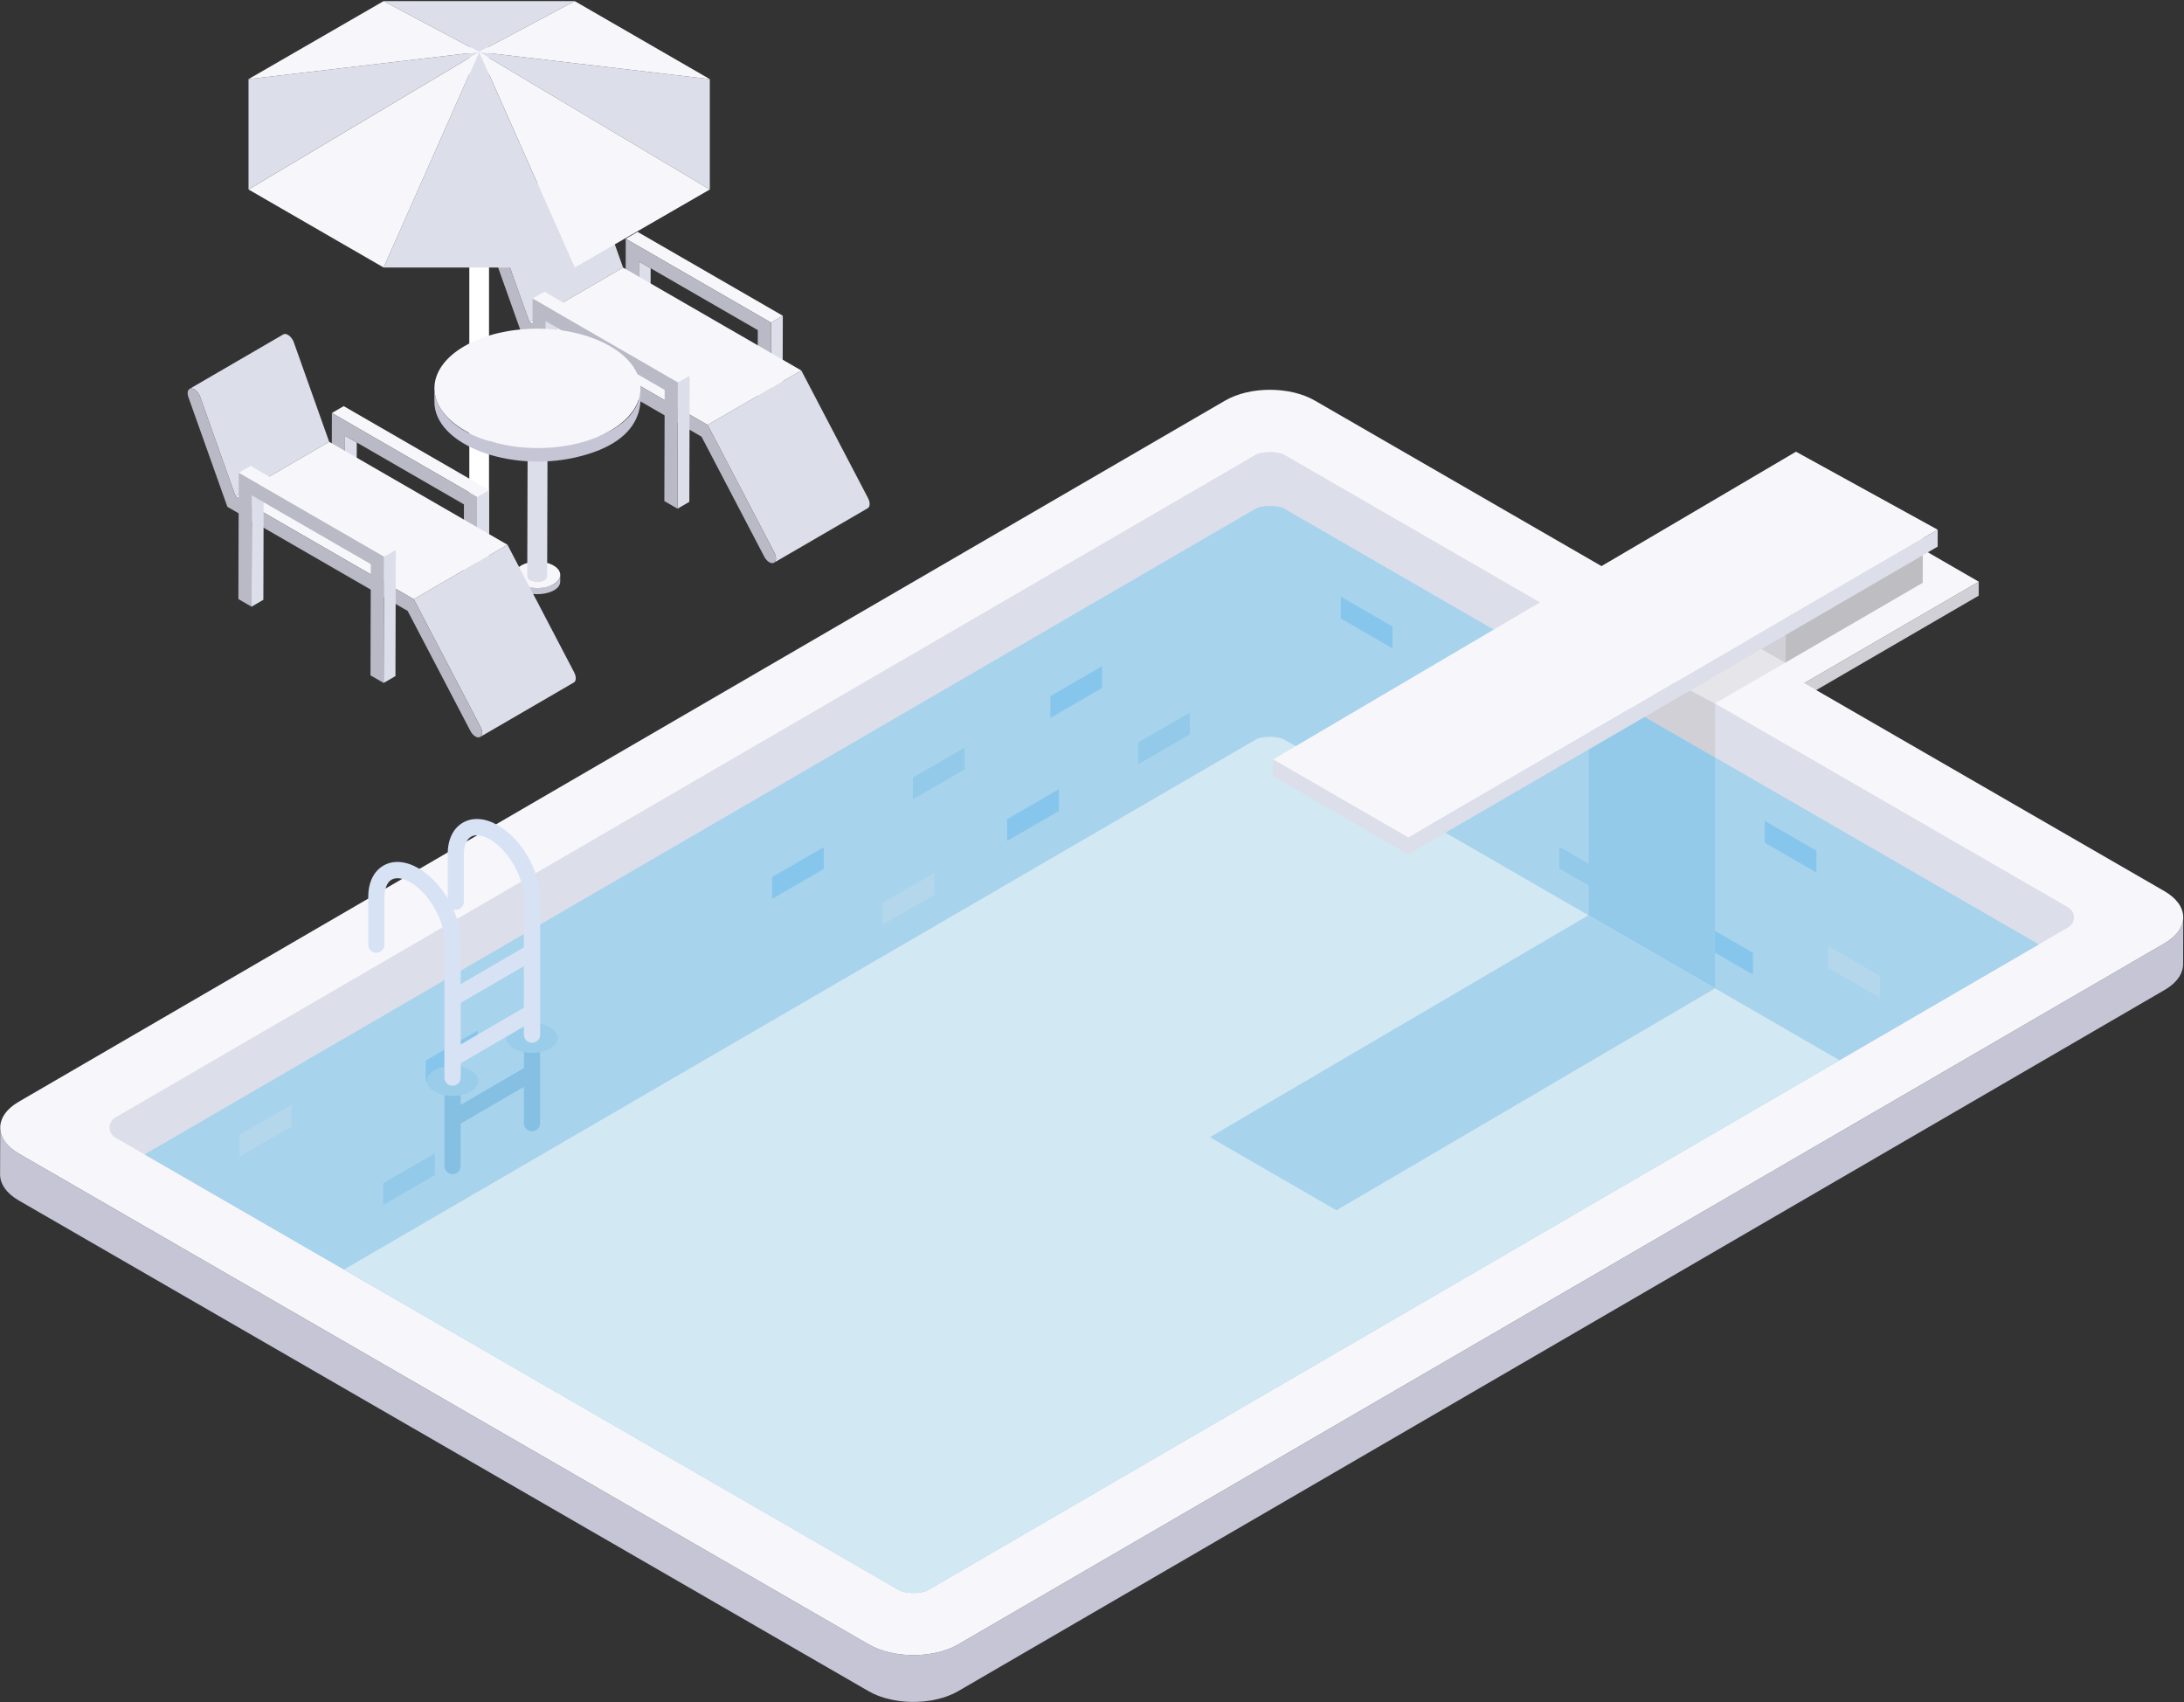 <?xml version="1.0" encoding="UTF-8"?>
<svg width="1808px" height="1409px" viewBox="0 0 1808 1409" version="1.1" xmlns="http://www.w3.org/2000/svg" xmlns:xlink="http://www.w3.org/1999/xlink">
    <rect x="0" y="0" width="1808" height="1409" fill="#333333" stroke="none"/>
    <title>pool</title>
    <g id="Page-1" stroke="none" stroke-width="1" fill="none" fill-rule="evenodd">
        <g id="pool" transform="translate(0.074, 0.919)" fill-rule="nonzero">
            <g id="Group" transform="translate(398.531, 131.294)">
                <g transform="translate(119.121, 59.708)" id="Path">
                    <polygon fill="#DCDEEA" points="20.903 30.124 20.672 110.84 10.895 116.519 11.154 24.501"></polygon>
                    <polygon fill="#DCDEEA" points="130.319 69.432 130.023 173.974 120.247 179.653 120.543 75.111"></polygon>
                    <polygon fill="#F7F7FB" points="130.319 69.432 120.543 75.111 0.296 5.688 10.072 -5.68434189e-14"></polygon>
                    <polygon fill="#BABAC6" points="120.543 75.111 120.247 179.653 109.361 173.373 109.62 81.345 20.903 30.124 11.154 24.501 10.895 116.519 0 110.23 0.296 5.688"></polygon>
                </g>
                <g id="Path">
                    <path d="M87.925,6.971 C87.916,6.945 87.907,6.92 87.898,6.894 C87.864,6.802 87.83,6.71 87.794,6.619 C87.759,6.53 87.724,6.441 87.687,6.353 C87.65,6.265 87.613,6.177 87.574,6.09 C87.558,6.054 87.542,6.019 87.526,5.983 C87.52,5.971 87.515,5.96 87.51,5.949 C87.491,5.908 87.473,5.866 87.454,5.826 C87.409,5.73 87.364,5.636 87.317,5.542 C87.263,5.434 87.208,5.327 87.151,5.221 C87.123,5.167 87.092,5.115 87.062,5.062 C87.041,5.024 87.02,4.986 86.999,4.948 C86.962,4.884 86.928,4.818 86.89,4.755 C86.784,4.572 86.669,4.397 86.555,4.221 C86.524,4.175 86.497,4.126 86.466,4.08 C86.459,4.07 86.454,4.06 86.447,4.05 C86.339,3.89 86.229,3.734 86.116,3.581 C86.041,3.48 85.965,3.381 85.888,3.283 C85.884,3.278 85.88,3.273 85.876,3.268 C85.873,3.264 85.869,3.26 85.866,3.256 C85.803,3.177 85.74,3.098 85.676,3.021 C85.606,2.937 85.536,2.855 85.465,2.774 C85.394,2.693 85.322,2.613 85.249,2.535 C85.24,2.526 85.231,2.517 85.222,2.507 C85.216,2.5 85.209,2.493 85.203,2.486 C85.143,2.423 85.084,2.361 85.024,2.299 C84.946,2.22 84.868,2.142 84.788,2.066 C84.708,1.989 84.626,1.913 84.544,1.839 C84.538,1.834 84.532,1.829 84.526,1.824 C84.521,1.819 84.515,1.814 84.509,1.809 C84.439,1.746 84.368,1.683 84.297,1.623 C84.215,1.554 84.133,1.487 84.05,1.422 C83.97,1.359 83.889,1.297 83.808,1.237 C83.805,1.235 83.803,1.234 83.8,1.232 C83.798,1.231 83.797,1.23 83.795,1.228 C83.721,1.174 83.646,1.12 83.57,1.069 C83.493,1.016 83.416,0.964 83.338,0.915 C83.263,0.867 83.187,0.821 83.112,0.777 C83.094,0.766 83.077,0.756 83.06,0.746 C83.002,0.713 82.945,0.681 82.888,0.65 C82.815,0.611 82.742,0.573 82.668,0.536 C82.595,0.5 82.523,0.466 82.45,0.433 C82.443,0.43 82.435,0.427 82.428,0.424 C82.422,0.422 82.416,0.419 82.41,0.416 C82.351,0.39 82.291,0.365 82.232,0.341 C82.159,0.312 82.086,0.284 82.013,0.259 C81.94,0.233 81.866,0.209 81.793,0.187 L81.787,0.185 C81.784,0.184 81.782,0.184 81.779,0.183 C81.709,0.162 81.639,0.142 81.569,0.125 C81.492,0.106 81.416,0.088 81.34,0.074 C81.285,0.063 81.23,0.055 81.175,0.046 C81.164,0.045 81.154,0.043 81.143,0.041 C81.13,0.039 81.116,0.036 81.103,0.034 C81.02,0.023 80.937,0.015 80.855,0.009 C80.767,0.003 80.679,0 80.592,0 C80.575,0 80.558,0 80.541,0 C80.459,0.002 80.378,0.007 80.299,0.014 C80.19,0.024 80.084,0.039 79.981,0.06 C79.938,0.069 79.898,0.084 79.856,0.094 C79.82,0.103 79.785,0.113 79.75,0.124 C79.7,0.138 79.647,0.148 79.598,0.166 C79.445,0.22 79.3,0.288 79.163,0.367 L79.163,0.367 L1.601,45.441 C1.782,45.336 1.981,45.258 2.189,45.197 C2.224,45.187 2.259,45.177 2.295,45.168 C2.51,45.114 2.737,45.079 2.979,45.074 C3.177,45.071 3.379,45.085 3.582,45.115 C3.593,45.116 3.603,45.118 3.614,45.12 C3.814,45.151 4.016,45.196 4.219,45.257 C4.221,45.257 4.223,45.258 4.223,45.258 C4.432,45.32 4.64,45.398 4.849,45.49 C4.855,45.493 4.861,45.495 4.867,45.498 C5.078,45.591 5.288,45.698 5.498,45.82 C5.745,45.962 5.991,46.123 6.233,46.301 C6.235,46.303 6.237,46.304 6.239,46.306 C6.479,46.482 6.716,46.675 6.948,46.882 C6.954,46.887 6.96,46.892 6.965,46.897 C7.196,47.104 7.421,47.325 7.641,47.56 C7.648,47.567 7.655,47.574 7.661,47.581 C7.882,47.818 8.097,48.067 8.305,48.329 C8.308,48.334 8.311,48.338 8.315,48.342 C8.52,48.601 8.717,48.873 8.905,49.154 C8.935,49.199 8.963,49.247 8.992,49.293 C9.147,49.53 9.297,49.772 9.438,50.022 C9.459,50.06 9.48,50.097 9.501,50.135 C9.66,50.424 9.811,50.719 9.949,51.022 C9.954,51.034 9.959,51.045 9.965,51.056 C10.111,51.379 10.245,51.709 10.364,52.044 L39.613,134.314 L117.174,89.241 L87.925,6.971 Z" fill="#DCDEEA"></path>
                    <path d="M321.307,284.719 C321.307,284.691 321.305,284.662 321.304,284.634 C321.303,284.615 321.302,284.596 321.301,284.577 C321.299,284.536 321.298,284.496 321.295,284.455 C321.289,284.367 321.283,284.279 321.274,284.19 C321.269,284.138 321.263,284.087 321.257,284.035 C321.255,284.018 321.253,284 321.251,283.983 C321.248,283.962 321.247,283.941 321.244,283.92 C321.232,283.829 321.219,283.737 321.205,283.644 C321.192,283.561 321.177,283.477 321.161,283.393 C321.16,283.387 321.159,283.381 321.158,283.375 C321.158,283.372 321.157,283.368 321.156,283.365 C321.139,283.27 321.119,283.175 321.098,283.079 C321.077,282.983 321.055,282.887 321.031,282.79 C321.028,282.778 321.025,282.766 321.022,282.753 C321.018,282.74 321.014,282.726 321.011,282.712 C320.992,282.641 320.974,282.57 320.955,282.499 C320.928,282.403 320.9,282.307 320.87,282.21 C320.86,282.177 320.849,282.145 320.839,282.112 C320.833,282.092 320.826,282.072 320.82,282.052 C320.806,282.01 320.793,281.968 320.779,281.926 C320.748,281.833 320.716,281.741 320.682,281.648 C320.657,281.578 320.63,281.508 320.603,281.437 C320.6,281.427 320.596,281.417 320.592,281.407 C320.588,281.397 320.585,281.388 320.581,281.378 C320.547,281.29 320.511,281.201 320.474,281.112 C320.438,281.025 320.4,280.937 320.362,280.85 C320.35,280.824 320.338,280.797 320.326,280.771 C320.318,280.753 320.309,280.735 320.301,280.717 C320.281,280.672 320.261,280.627 320.24,280.583 C320.194,280.485 320.147,280.388 320.098,280.29 C320.062,280.217 320.025,280.144 319.987,280.072 L274.974,306.23 L319.987,280.068 L264.761,174.444 L187.199,219.524 L242.425,325.148 L242.427,325.147 C242.539,325.362 242.643,325.577 242.741,325.791 C242.748,325.809 242.757,325.826 242.764,325.844 C242.86,326.057 242.949,326.269 243.031,326.48 C243.035,326.491 243.038,326.501 243.042,326.511 C243.121,326.717 243.193,326.922 243.258,327.125 C243.265,327.145 243.272,327.166 243.278,327.186 C243.342,327.387 243.399,327.587 243.449,327.785 C243.453,327.799 243.457,327.813 243.461,327.827 C243.513,328.037 243.559,328.244 243.597,328.449 C243.598,328.455 243.599,328.46 243.6,328.466 C243.637,328.666 243.667,328.862 243.69,329.056 C243.692,329.074 243.694,329.091 243.696,329.109 C243.716,329.292 243.731,329.473 243.74,329.651 C243.741,329.67 243.742,329.689 243.742,329.708 C243.75,329.886 243.751,330.062 243.745,330.233 C243.745,330.247 243.745,330.261 243.744,330.275 C243.738,330.452 243.725,330.624 243.705,330.792 C243.704,330.801 243.703,330.809 243.702,330.818 C243.682,330.983 243.654,331.144 243.621,331.3 C243.618,331.313 243.616,331.327 243.613,331.34 C243.581,331.485 243.541,331.624 243.498,331.759 C243.488,331.79 243.477,331.822 243.467,331.852 C243.422,331.982 243.372,332.107 243.317,332.226 C243.312,332.236 243.309,332.247 243.304,332.257 C243.24,332.392 243.168,332.52 243.09,332.642 C242.981,332.81 242.855,332.96 242.72,333.099 C242.687,333.133 242.653,333.165 242.619,333.197 C242.476,333.33 242.325,333.452 242.156,333.55 L319.717,288.477 C319.886,288.378 320.037,288.256 320.18,288.124 C320.214,288.092 320.248,288.059 320.281,288.025 C320.416,287.886 320.543,287.737 320.651,287.568 C320.652,287.566 320.654,287.565 320.655,287.563 C320.731,287.446 320.8,287.321 320.862,287.19 C320.863,287.188 320.864,287.185 320.865,287.183 C320.87,287.173 320.873,287.163 320.878,287.153 C320.92,287.062 320.961,286.969 320.997,286.872 C321.008,286.842 321.017,286.81 321.028,286.779 C321.038,286.748 321.049,286.717 321.059,286.685 C321.07,286.649 321.084,286.614 321.095,286.577 C321.122,286.484 321.146,286.39 321.168,286.293 C321.17,286.284 321.172,286.275 321.174,286.267 C321.177,286.253 321.179,286.239 321.182,286.226 C321.196,286.16 321.21,286.095 321.222,286.027 C321.237,285.94 321.25,285.851 321.262,285.761 C321.262,285.755 321.263,285.749 321.263,285.744 C321.264,285.736 321.265,285.727 321.266,285.719 C321.274,285.646 321.283,285.573 321.289,285.499 C321.296,285.414 321.301,285.327 321.305,285.24 C321.305,285.227 321.305,285.214 321.305,285.202 C321.306,285.188 321.306,285.173 321.306,285.159 C321.308,285.099 321.311,285.04 321.311,284.979 C321.311,284.893 321.311,284.806 321.307,284.719 Z" fill="#DCDEEA"></path>
                    <polygon fill="#F7F7FB" points="117.175 89.242 39.612 134.313 187.199 219.524 264.761 174.444"></polygon>
                    <path d="M242.425,325.148 L187.199,219.524 L39.612,134.313 L10.367,52.043 C9.396,49.314 7.481,46.965 5.502,45.818 C4.651,45.328 3.791,45.06 2.977,45.077 C0.285,45.124 -0.778,48.315 0.609,52.218 L32.907,143.062 L182.149,229.226 L234.101,328.598 C235.183,330.67 236.709,332.288 238.254,333.176 C239.521,333.907 240.797,334.147 241.833,333.703 C244.136,332.76 244.395,328.922 242.425,325.148 Z" fill="#BABAC6"></path>
                </g>
                <g transform="translate(42.013, 109.19)" id="Path">
                    <polygon fill="#DCDEEA" points="20.903 30.124 20.672 110.84 10.895 116.519 11.154 24.501"></polygon>
                    <polygon fill="#DCDEEA" points="130.319 69.432 130.023 173.974 120.247 179.653 120.543 75.111"></polygon>
                    <polygon fill="#F7F7FB" points="130.319 69.432 120.543 75.111 0.296 5.688 10.072 -1.13686838e-13"></polygon>
                    <polygon fill="#BABAC6" points="120.543 75.111 120.247 179.653 109.361 173.373 109.62 81.345 20.903 30.124 11.154 24.501 10.895 116.519 0 110.23 0.296 5.688"></polygon>
                </g>
            </g>
            <g id="Group" transform="translate(205.65, 0)">
                <path d="M190.946,453.011 C186.437,453.011 182.782,449.356 182.782,444.847 L182.782,42.104 C182.782,37.595 186.437,33.94 190.946,33.94 C195.455,33.94 199.11,37.595 199.11,42.104 L199.11,444.847 C199.11,449.356 195.455,453.011 190.946,453.011 Z" id="Path" fill="#FFFFFF"></path>
                <g transform="translate(0, 0)" id="Path">
                    <polygon fill="#DCDEEA" points="270.037 5.68434189e-14 190.946 42.104 111.854 5.68434189e-14"></polygon>
                    <polygon fill="#DCDEEA" points="381.892 64.585 381.892 155.919 190.946 42.104"></polygon>
                    <polygon fill="#F7F7FB" points="381.892 155.919 270.037 220.504 190.946 42.104"></polygon>
                    <polygon fill="#DCDEEA" points="190.946 42.104 270.037 220.504 111.854 220.504"></polygon>
                    <polygon fill="#F7F7FB" points="190.946 42.104 111.854 220.504 0 155.919"></polygon>
                    <polygon fill="#DCDEEA" points="190.946 42.104 0 155.919 0 64.585"></polygon>
                    <polygon fill="#F7F7FB" points="111.854 5.68434189e-14 190.946 42.104 0 64.585"></polygon>
                    <polygon fill="#F7F7FB" points="270.037 5.68434189e-14 381.892 64.585 190.946 42.104"></polygon>
                </g>
            </g>
            <g id="Group" transform="translate(1303.799, 383.778)">
                <polygon id="Path" fill="#D0D0D6" points="167.673 193.576 167.64 205.127 334.19 108.338 334.223 96.787"></polygon>
                <polygon id="Path" fill="#96989D" points="0.033 96.789 0 108.34 167.64 205.127 167.673 193.576"></polygon>
                <polygon id="Path" fill="#F7F7FB" points="166.583 0 0.033 96.789 167.673 193.576 334.223 96.787"></polygon>
            </g>
            <g id="Group" transform="translate(-0, 321.723)">
                <path d="M1807.251,437.602 C1807.236,437.866 1807.221,438.13 1807.194,438.393 C1807.172,438.622 1807.14,438.851 1807.108,439.08 C1807.071,439.343 1807.032,439.606 1806.984,439.869 C1806.942,440.099 1806.891,440.329 1806.84,440.559 C1806.783,440.815 1806.722,441.071 1806.653,441.326 C1806.591,441.557 1806.522,441.788 1806.451,442.019 C1806.372,442.272 1806.289,442.525 1806.199,442.778 C1806.119,443.004 1806.033,443.23 1805.943,443.455 C1805.838,443.72 1805.726,443.985 1805.608,444.249 C1805.509,444.471 1805.407,444.692 1805.299,444.912 C1805.171,445.176 1805.034,445.438 1804.893,445.699 C1804.778,445.912 1804.662,446.123 1804.539,446.334 C1804.358,446.646 1804.164,446.956 1803.964,447.264 C1803.843,447.452 1803.726,447.64 1803.599,447.826 C1803.365,448.166 1803.114,448.504 1802.859,448.84 C1802.747,448.987 1802.643,449.136 1802.527,449.282 C1802.103,449.818 1801.647,450.347 1801.166,450.87 C1801.043,451.003 1800.911,451.134 1800.785,451.266 C1800.405,451.665 1800.008,452.06 1799.595,452.451 C1799.406,452.629 1799.218,452.807 1799.022,452.983 C1798.776,453.205 1798.522,453.425 1798.265,453.644 C1798.028,453.845 1797.789,454.046 1797.543,454.245 C1797.275,454.461 1796.999,454.675 1796.721,454.888 C1796.465,455.084 1796.207,455.279 1795.942,455.472 C1795.653,455.682 1795.356,455.889 1795.056,456.095 C1794.78,456.285 1794.502,456.476 1794.217,456.663 C1793.907,456.866 1793.588,457.065 1793.268,457.264 C1792.867,457.513 1792.47,457.764 1792.051,458.008 L793.227,1038.461 C792.091,1039.121 790.901,1039.732 789.689,1040.319 C789.371,1040.473 789.049,1040.623 788.726,1040.773 C787.632,1041.278 786.515,1041.758 785.37,1042.205 C785.218,1042.264 785.073,1042.33 784.92,1042.388 C783.694,1042.856 782.431,1043.278 781.154,1043.68 C780.269,1043.958 779.362,1044.203 778.456,1044.45 C777.77,1044.637 777.091,1044.837 776.394,1045.005 C775.44,1045.236 774.465,1045.428 773.494,1045.625 C772.789,1045.768 772.092,1045.93 771.379,1046.054 C771.085,1046.105 770.788,1046.147 770.493,1046.196 C769.291,1046.393 768.079,1046.564 766.86,1046.71 C766.506,1046.752 766.154,1046.798 765.798,1046.836 C765.098,1046.911 764.392,1046.954 763.688,1047.013 C762.51,1047.111 761.33,1047.198 760.146,1047.249 C759.389,1047.282 758.631,1047.298 757.872,1047.312 C756.914,1047.329 755.956,1047.338 754.997,1047.325 C754.197,1047.315 753.397,1047.29 752.598,1047.259 C751.71,1047.224 750.822,1047.178 749.937,1047.116 C749.127,1047.06 748.32,1046.992 747.514,1046.914 C746.638,1046.829 745.766,1046.732 744.897,1046.622 C744.112,1046.522 743.33,1046.411 742.552,1046.29 C741.619,1046.145 740.693,1045.982 739.772,1045.807 C739.043,1045.668 738.317,1045.524 737.597,1045.367 C736.499,1045.126 735.418,1044.854 734.344,1044.569 C733.646,1044.384 732.94,1044.212 732.253,1044.008 C731.883,1043.898 731.517,1043.781 731.151,1043.665 C730.07,1043.326 729.007,1042.962 727.96,1042.576 C727.658,1042.463 727.349,1042.359 727.05,1042.243 C726.1,1041.875 725.184,1041.468 724.268,1041.061 C723.817,1040.861 723.35,1040.679 722.908,1040.469 C721.586,1039.841 720.298,1039.175 719.062,1038.461 L15.592,632.312 C5.252,626.343 0.088,618.507 0.11,610.683 L-5.68434189e-14,649.406 C-0.022,657.229 5.142,665.065 15.482,671.035 L718.952,1077.184 C720.189,1077.898 721.476,1078.564 722.799,1079.192 C723.241,1079.402 723.707,1079.583 724.158,1079.783 C724.94,1080.131 725.711,1080.492 726.518,1080.811 C726.656,1080.866 726.801,1080.911 726.94,1080.965 C727.24,1081.081 727.549,1081.187 727.853,1081.299 C728.898,1081.685 729.958,1082.048 731.037,1082.387 C731.406,1082.503 731.773,1082.62 732.145,1082.731 C732.394,1082.805 732.636,1082.89 732.887,1082.962 C733.326,1083.087 733.787,1083.173 734.231,1083.291 C735.307,1083.576 736.387,1083.848 737.488,1084.089 C737.781,1084.154 738.062,1084.241 738.357,1084.303 C738.786,1084.391 739.23,1084.447 739.663,1084.529 C740.584,1084.705 741.509,1084.868 742.442,1085.013 C742.816,1085.071 743.181,1085.154 743.556,1085.207 C743.963,1085.264 744.378,1085.292 744.787,1085.344 C745.657,1085.455 746.528,1085.552 747.404,1085.637 C747.823,1085.677 748.235,1085.742 748.655,1085.776 C749.044,1085.809 749.437,1085.812 749.827,1085.839 C750.713,1085.901 751.599,1085.946 752.488,1085.982 C752.933,1085.999 753.375,1086.042 753.82,1086.055 C754.176,1086.055 754.531,1086.043 754.887,1086.048 C755.847,1086.055 756.803,1086.055 757.763,1086.034 C758.239,1086.026 758.716,1086.044 759.191,1086.028 C759.474,1086.018 759.753,1085.984 760.035,1085.972 C761.222,1085.92 762.4,1085.834 763.578,1085.736 C764.053,1085.696 764.534,1085.688 765.007,1085.64 C765.235,1085.618 765.46,1085.584 765.688,1085.559 C766.045,1085.521 766.398,1085.475 766.754,1085.432 C767.971,1085.286 769.18,1085.115 770.381,1084.919 C770.677,1084.87 770.975,1084.828 771.269,1084.777 C771.411,1084.752 771.555,1084.734 771.696,1084.709 C772.267,1084.606 772.819,1084.462 773.385,1084.348 C774.357,1084.151 775.33,1083.959 776.284,1083.728 C776.982,1083.559 777.659,1083.36 778.346,1083.173 C779.253,1082.926 780.159,1082.681 781.045,1082.403 C781.235,1082.343 781.435,1082.298 781.624,1082.237 C782.705,1081.887 783.766,1081.509 784.81,1081.111 C784.963,1081.053 785.108,1080.987 785.26,1080.928 C786.405,1080.481 787.521,1080 788.615,1079.495 C788.939,1079.346 789.261,1079.195 789.58,1079.041 C790.792,1078.454 791.981,1077.844 793.118,1077.183 L1791.941,496.73 C1792.157,496.605 1792.37,496.479 1792.581,496.352 C1792.778,496.233 1792.96,496.11 1793.153,495.99 C1793.476,495.789 1793.797,495.589 1794.109,495.384 C1794.393,495.198 1794.669,495.009 1794.943,494.82 C1795.244,494.613 1795.543,494.405 1795.832,494.195 C1796.097,494.002 1796.355,493.807 1796.611,493.611 C1796.889,493.398 1797.165,493.184 1797.433,492.968 C1797.679,492.769 1797.918,492.568 1798.155,492.366 C1798.412,492.147 1798.666,491.927 1798.913,491.705 C1799.014,491.614 1799.124,491.526 1799.223,491.434 C1799.316,491.349 1799.394,491.26 1799.485,491.174 C1799.899,490.783 1800.295,490.388 1800.675,489.989 C1800.802,489.857 1800.933,489.726 1801.056,489.593 C1801.537,489.07 1801.993,488.541 1802.418,488.005 C1802.436,487.982 1802.458,487.96 1802.476,487.937 C1802.573,487.813 1802.654,487.687 1802.749,487.563 C1803.004,487.226 1803.255,486.889 1803.489,486.548 C1803.616,486.362 1803.734,486.174 1803.855,485.986 C1804.054,485.678 1804.247,485.37 1804.428,485.059 C1804.478,484.973 1804.538,484.889 1804.586,484.803 C1804.658,484.676 1804.716,484.547 1804.785,484.419 C1804.925,484.159 1805.06,483.899 1805.188,483.637 C1805.296,483.416 1805.4,483.194 1805.499,482.972 C1805.616,482.707 1805.728,482.442 1805.834,482.176 C1805.881,482.058 1805.939,481.941 1805.983,481.822 C1806.023,481.716 1806.051,481.608 1806.089,481.501 C1806.179,481.249 1806.262,480.995 1806.34,480.742 C1806.412,480.511 1806.481,480.28 1806.544,480.048 C1806.612,479.794 1806.672,479.539 1806.729,479.285 C1806.76,479.146 1806.803,479.008 1806.83,478.87 C1806.849,478.776 1806.857,478.683 1806.874,478.59 C1806.923,478.328 1806.962,478.065 1806.998,477.803 C1807.03,477.574 1807.062,477.346 1807.085,477.118 C1807.111,476.852 1807.127,476.586 1807.141,476.32 C1807.15,476.167 1807.17,476.014 1807.174,475.861 C1807.179,475.708 1807.181,475.554 1807.181,475.4 L1807.291,436.678 C1807.291,436.986 1807.268,437.294 1807.251,437.602 Z" id="Path" fill="#C5C5D6"></path>
                <path d="M1792.052,458.015 L793.224,1038.467 C772.81,1050.319 739.606,1050.319 719.057,1038.467 L15.598,632.307 C-4.95,620.456 -5.065,601.207 15.35,589.356 L1014.177,8.903 C1034.592,-2.968 1067.796,-2.968 1088.344,8.903 L1303.792,133.286 L1415.635,197.857 L1791.803,415.044 C1812.352,426.914 1812.467,446.144 1792.052,458.015 Z" id="Path" fill="#F7F7FB"></path>
                <path d="M1712.055,444.978 L1687.797,459.066 L767.381,993.967 C766.482,994.464 762.487,995.898 756.198,995.898 C750.253,995.898 745.952,994.541 744.787,993.891 L119.604,632.938 L95.366,618.946 C89.001,615.276 88.982,606.081 95.347,602.373 L1040.021,53.403 C1040.92,52.906 1044.915,51.472 1051.203,51.472 C1057.148,51.472 1061.449,52.811 1062.615,53.46 L1712.036,428.405 C1718.401,432.095 1718.42,441.289 1712.055,444.978 Z" id="Path" fill="#DCDEEA"></path>
                <path d="M1687.797,459.066 L767.381,993.967 C766.482,994.464 762.487,995.898 756.198,995.898 C750.253,995.898 745.952,994.541 744.787,993.891 L119.604,632.938 L1040.021,98.037 C1040.92,97.54 1044.915,96.106 1051.203,96.106 C1057.148,96.106 1061.449,97.464 1062.615,98.114 L1687.797,459.066 Z" id="Path" fill="#A8D3EC"></path>
                <path d="M1051.203,287.259 C1044.915,287.259 1040.919,288.692 1040.021,289.189 L284.603,728.201 L744.787,993.891 C745.952,994.541 750.253,995.898 756.198,995.898 C762.487,995.898 766.482,994.464 767.381,993.967 L1522.799,554.955 L1062.615,289.266 C1061.449,288.616 1057.148,287.259 1051.203,287.259 Z" id="Path" fill="#D2E8F3"></path>
                <g transform="translate(198.363, 171.217)" id="Path">
                    <g transform="translate(0, 57.546)">
                        <polygon fill="#86C6EC" points="713.976 18.045 671.123 42.785 671.122 24.739 713.976 -1.13686838e-13"></polygon>
                        <polygon fill="#86C6EC" points="678.181 119.904 635.327 144.644 635.326 126.599 678.18 101.859"></polygon>
                        <polygon fill="#93CAEA" points="600.139 85.497 557.285 110.236 557.284 92.191 600.138 67.452"></polygon>
                        <polygon fill="#93CAEA" points="161.561 421.291 118.707 446.03 118.706 427.985 161.56 403.245"></polygon>
                        <polygon fill="#93CAEA" points="786.587 56.464 743.733 81.203 743.732 63.158 786.586 38.419"></polygon>
                        <polygon fill="#86C6EC" points="483.6 167.85 440.746 192.589 440.746 174.544 483.599 149.805"></polygon>
                        <polygon fill="#86C6EC" points="196.872 319.704 154.018 344.444 154.018 326.399 196.871 301.659"></polygon>
                        <polygon fill="#B4D7EB" points="574.964 189.242 532.11 213.981 532.109 195.936 574.963 171.197"></polygon>
                        <polygon fill="#B4D7EB" points="42.854 381.089 0.001 405.828 0 387.783 42.854 363.044"></polygon>
                    </g>
                    <g transform="translate(911.509, 0)">
                        <polygon fill="#93CAEA" points="223.747 249.787 180.893 225.047 180.894 207.002 223.747 231.742"></polygon>
                        <polygon fill="#86C6EC" points="42.854 42.784 0 18.045 0.001 -1.13686838e-13 42.854 24.739"></polygon>
                        <polygon fill="#86C6EC" points="341.227 312.848 298.373 288.109 298.374 270.064 341.227 294.803"></polygon>
                        <polygon fill="#86C6EC" points="393.793 228.395 350.94 203.655 350.94 185.61 393.794 210.35"></polygon>
                        <polygon fill="#B4D7EB" points="309.765 242.06 266.911 217.321 266.912 199.276 309.766 224.015"></polygon>
                        <polygon fill="#B4D7EB" points="446.258 332.014 403.404 307.275 403.405 289.23 446.259 313.969"></polygon>
                    </g>
                </g>
                <polygon id="Path" fill="#93CAEA" points="1419.637 304.242 1419.637 495.395 1315.103 434.988 1315.103 244.162"></polygon>
            </g>
            <polygon id="Path" fill="#D0D0D6" points="1419.637 581.311 1419.637 625.966 1356.654 589.602 1379.259 560.952"></polygon>
            <polygon id="Path" fill="#E5E5EA" points="1477.664 547.71 1419.637 581.311 1318.208 522.751 1381.556 492.223"></polygon>
            <g id="Group" transform="translate(1381.556, 382.681)">
                <polygon id="Path" fill="#BDBDC2" points="210.186 55.488 210.063 98.806 96.108 165.029 96.231 121.711"></polygon>
                <polygon id="Path" fill="#D0D0D6" points="0.123 66.223 0 109.541 96.108 165.029 96.23 121.711"></polygon>
                <polygon id="Path" fill="#7AAF37" points="114.078 0 0.123 66.223 96.23 121.711 210.186 55.488"></polygon>
            </g>
            <g id="Group" transform="translate(1053.932, 372.97)">
                <polygon id="Path" fill="#DCDEEA" points="111.879 319.245 111.839 333.246 550.075 78.571 550.115 64.57"></polygon>
                <polygon id="Path" fill="#DCDEEA" points="0.04 254.675 0 268.675 111.839 333.246 111.879 319.245"></polygon>
                <polygon id="Path" fill="#F7F7FB" points="432.778 0 0.04 254.675 111.879 319.245 550.115 64.57"></polygon>
            </g>
            <g id="Group" transform="translate(304.747, 676.979)">
                <path d="M69.818,294.006 L69.818,294.006 C66.105,294.006 63.097,290.996 63.097,287.284 L63.099,221.21 C63.099,217.498 66.108,214.488 69.82,214.488 L69.82,214.488 C73.533,214.488 76.542,217.498 76.542,221.21 L76.54,287.284 C76.54,290.996 73.53,294.006 69.818,294.006 Z" id="Path" fill="#85C0E2"></path>
                <path d="M84.955,208.091 C76.599,203.266 63.052,203.266 54.696,208.091 C46.34,212.916 46.34,220.738 54.696,225.562 C63.052,230.387 76.599,230.387 84.955,225.562 C93.31,220.738 93.31,212.916 84.955,208.091 Z" id="Path" fill="#9ACDEA"></path>
                <path d="M72.512,153.521 C70.195,153.521 67.942,152.322 66.694,150.175 C64.829,146.966 65.919,142.852 69.129,140.986 L129.559,105.866 C132.768,104.002 136.882,105.091 138.747,108.301 C140.612,111.51 139.522,115.624 136.313,117.489 L75.883,152.609 C74.82,153.227 73.658,153.521 72.512,153.521 Z" id="Path" fill="#D7E3F4"></path>
                <path d="M72.512,253.456 C70.195,253.456 67.941,252.258 66.694,250.11 C64.829,246.9 65.919,242.787 69.129,240.922 L129.543,205.816 C132.752,203.952 136.867,205.04 138.731,208.251 C140.597,211.461 139.507,215.574 136.297,217.44 L75.883,252.545 C74.82,253.162 73.658,253.456 72.512,253.456 Z" id="Path" fill="#85C0E2"></path>
                <path d="M69.821,220.779 L69.821,220.779 C66.108,220.779 63.1,217.77 63.1,214.058 L63.104,101.259 C63.105,83.614 50.195,61.256 34.915,52.435 C28.746,48.873 23.062,48.067 19.326,50.225 C15.589,52.383 13.445,57.706 13.445,64.83 L13.443,104.027 C13.443,107.739 10.434,110.749 6.722,110.749 L6.722,110.749 C3.009,110.749 0,107.739 0,104.027 L0.002,64.83 C0.002,52.597 4.478,43.275 12.604,38.583 C20.729,33.891 31.041,34.676 41.636,40.792 C61.213,52.094 76.548,78.654 76.547,101.259 L76.543,214.058 C76.543,217.77 73.533,220.779 69.821,220.779 Z" id="Path" fill="#D7E3F4"></path>
                <path d="M135.603,258.449 L135.603,258.449 C131.89,258.449 128.881,255.44 128.881,251.728 L128.884,185.653 C128.884,181.941 131.894,178.932 135.605,178.932 L135.605,178.932 C139.318,178.932 142.327,181.941 142.327,185.653 L142.324,251.728 C142.324,255.44 139.314,258.449 135.603,258.449 Z" id="Path" fill="#85C0E2"></path>
                <path d="M150.739,172.534 C142.383,167.71 128.836,167.71 120.48,172.534 C112.124,177.359 112.124,185.181 120.48,190.006 C128.836,194.83 142.383,194.83 150.739,190.006 C159.095,185.181 159.095,177.359 150.739,172.534 Z" id="Path" fill="#9ACDEA"></path>
                <path d="M135.605,185.223 L135.605,185.223 C131.893,185.223 128.884,182.213 128.884,178.501 L128.888,65.702 C128.889,48.058 115.98,25.699 100.699,16.878 C94.529,13.316 88.848,12.51 85.11,14.668 C81.373,16.826 79.229,22.149 79.229,29.274 L79.228,68.471 C79.228,72.183 76.218,75.192 72.506,75.192 L72.506,75.192 C68.793,75.192 65.784,72.183 65.784,68.471 L65.786,29.274 C65.787,17.039 70.263,7.718 78.39,3.026 C86.515,-1.666 96.826,-0.881 107.42,5.235 C126.997,16.537 142.332,43.098 142.331,65.702 L142.327,178.501 C142.327,182.213 139.317,185.223 135.605,185.223 Z" id="Path" fill="#D7E3F4"></path>
                <path d="M72.512,203.496 C70.196,203.496 67.942,202.298 66.695,200.151 C64.829,196.942 65.918,192.828 69.128,190.963 L129.542,155.842 C132.749,153.976 136.865,155.065 138.73,158.274 C140.597,161.483 139.508,165.598 136.298,167.463 L75.884,202.584 C74.821,203.202 73.659,203.496 72.512,203.496 Z" id="Path" fill="#D7E3F4"></path>
            </g>
            <polygon id="Path" fill="#A8D3EC" points="1314.863 756.711 1001.545 940.359 1106.32 1000.85 1419.637 817.203"></polygon>
            <g id="Group" transform="translate(359.535, 271.159)">
                <g transform="translate(66.327, 192.792)" id="Path">
                    <path d="M37.863,11.004 C37.825,25.243 0.021,25.207 0.062,10.896 L0.062,10.897 L0.062,10.896 C0.603,14.114 -2.187,19.462 5.626,23.973 C15.817,29.858 37.848,26.813 37.848,16.285 L37.848,16.285 L37.863,11.004 Z" fill="#C5C5D6"></path>
                    <path d="M32.284,3.208 C24.876,-1.069 12.914,-1.069 5.554,3.208 C-1.8,7.481 -1.767,14.414 5.641,18.691 C13.043,22.964 25.018,22.964 32.371,18.691 C39.731,14.414 39.686,7.481 32.284,3.208 Z" fill="#F7F7FB"></path>
                </g>
                <path d="M93.682,86.506 C93.594,87.578 94.399,84.929 91.255,83.114 C88.024,81.248 82.809,81.252 79.605,83.114 C78.007,84.042 77.21,85.258 77.211,86.476 C77.211,86.472 77.21,86.468 77.21,86.465 L76.874,204.904 C76.857,211.062 93.165,211.348 93.345,205.017 C93.369,204.086 93.367,197.701 93.682,86.506 L93.682,86.506 Z M93.584,87.199 C93.601,87.132 93.621,87.065 93.633,86.998 C93.621,87.048 93.6,87.135 93.584,87.199 Z M93.429,87.652 C93.457,87.587 93.487,87.522 93.51,87.456 C93.49,87.505 93.456,87.589 93.429,87.652 Z M93.196,88.099 C93.233,88.038 93.273,87.977 93.306,87.915 C93.279,87.961 93.232,88.04 93.196,88.099 Z M92.885,88.534 C92.925,88.486 92.965,88.437 93.002,88.388 C92.973,88.424 92.924,88.487 92.885,88.534 Z M91.604,89.654 C91.523,89.709 91.371,89.809 91.287,89.858 C91.4,89.793 91.499,89.723 91.604,89.654 Z M77.231,86.72 C77.237,86.792 77.237,86.863 77.249,86.934 C77.237,86.863 77.237,86.792 77.231,86.72 Z M77.311,87.184 C77.329,87.252 77.341,87.321 77.364,87.39 C77.341,87.321 77.329,87.252 77.311,87.184 Z M77.466,87.632 C77.495,87.701 77.519,87.77 77.554,87.839 C77.519,87.77 77.495,87.701 77.466,87.632 Z M77.7,88.08 C77.74,88.146 77.774,88.212 77.82,88.277 C77.774,88.212 77.74,88.146 77.7,88.08 Z M78.018,88.524 C78.066,88.583 78.108,88.644 78.161,88.702 C78.108,88.644 78.066,88.583 78.018,88.524 Z M79.073,89.498 C79.024,89.463 78.983,89.426 78.936,89.391 C78.983,89.426 79.024,89.463 79.073,89.498 Z M78.579,89.11 C78.523,89.061 78.477,89.009 78.424,88.959 C78.477,89.009 78.523,89.061 78.579,89.11 Z" id="Shape" fill="#DCDEEA"></path>
                <g id="Path">
                    <path d="M3.548,63.299 C1.191,58.684 0.019,53.91 0.032,49.14 L0,60.363 C-0.1,95.696 61.286,118.963 116.224,106.682 C180.097,92.403 169.756,54.082 170.556,49.626 C170.388,105.936 30.757,116.569 3.548,63.299 Z" fill="#C5C5D6"></path>
                    <path d="M145.39,14.464 C111.985,-4.822 57.992,-4.821 24.805,14.465 C-8.383,33.751 -8.2,65.023 25.204,84.309 C58.609,103.595 112.589,103.595 145.777,84.308 C178.964,65.022 178.794,33.751 145.39,14.464 Z" fill="#F7F7FB"></path>
                </g>
            </g>
            <g id="Group" transform="translate(155.258, 275.53)">
                <g transform="translate(119.121, 59.708)" id="Path">
                    <polygon fill="#DCDEEA" points="20.903 30.124 20.672 110.84 10.895 116.519 11.154 24.501"></polygon>
                    <polygon fill="#DCDEEA" points="130.319 69.432 130.023 173.974 120.247 179.653 120.543 75.111"></polygon>
                    <polygon fill="#F7F7FB" points="130.319 69.432 120.543 75.111 0.296 5.688 10.072 1.13686838e-13"></polygon>
                    <polygon fill="#BABAC6" points="120.543 75.111 120.247 179.653 109.361 173.373 109.62 81.345 20.903 30.124 11.154 24.501 10.895 116.519 0 110.23 0.296 5.688"></polygon>
                </g>
                <g id="Path">
                    <path d="M87.925,6.971 C87.916,6.945 87.907,6.92 87.898,6.894 C87.864,6.802 87.83,6.71 87.794,6.619 C87.759,6.53 87.724,6.441 87.687,6.353 C87.65,6.265 87.613,6.177 87.574,6.09 C87.558,6.054 87.542,6.019 87.526,5.983 C87.52,5.971 87.515,5.96 87.51,5.949 C87.491,5.908 87.473,5.866 87.454,5.826 C87.409,5.73 87.364,5.636 87.317,5.542 C87.263,5.434 87.208,5.327 87.151,5.221 C87.123,5.167 87.092,5.115 87.063,5.062 C87.041,5.024 87.02,4.986 86.999,4.948 C86.962,4.884 86.928,4.818 86.89,4.755 C86.783,4.572 86.669,4.397 86.555,4.221 C86.524,4.175 86.497,4.126 86.466,4.08 C86.459,4.07 86.454,4.06 86.447,4.05 C86.339,3.89 86.229,3.734 86.116,3.581 C86.041,3.48 85.965,3.381 85.887,3.283 C85.884,3.278 85.88,3.273 85.876,3.268 C85.873,3.264 85.869,3.26 85.866,3.256 C85.803,3.177 85.74,3.098 85.676,3.021 C85.606,2.937 85.536,2.855 85.465,2.774 C85.394,2.693 85.322,2.613 85.249,2.535 C85.24,2.526 85.231,2.517 85.222,2.507 C85.216,2.5 85.209,2.493 85.203,2.486 C85.143,2.423 85.084,2.361 85.024,2.299 C84.946,2.22 84.868,2.142 84.788,2.066 C84.708,1.989 84.626,1.913 84.544,1.839 C84.538,1.834 84.532,1.829 84.526,1.824 C84.521,1.819 84.515,1.814 84.509,1.809 C84.439,1.746 84.368,1.683 84.297,1.623 C84.215,1.554 84.133,1.487 84.05,1.422 C83.97,1.359 83.889,1.297 83.808,1.237 C83.805,1.235 83.803,1.234 83.8,1.232 C83.798,1.231 83.797,1.23 83.795,1.228 C83.721,1.174 83.646,1.12 83.57,1.069 C83.493,1.016 83.416,0.964 83.338,0.915 C83.263,0.867 83.187,0.821 83.112,0.777 C83.094,0.766 83.077,0.756 83.06,0.746 C83.003,0.713 82.945,0.681 82.888,0.65 C82.815,0.611 82.742,0.573 82.668,0.536 C82.595,0.5 82.523,0.466 82.45,0.433 C82.443,0.43 82.435,0.427 82.428,0.424 C82.422,0.422 82.416,0.419 82.41,0.416 C82.351,0.39 82.291,0.365 82.232,0.341 C82.159,0.312 82.086,0.284 82.013,0.259 C81.94,0.233 81.866,0.209 81.793,0.187 C81.791,0.186 81.789,0.186 81.789,0.186 C81.784,0.184 81.782,0.184 81.782,0.184 C81.709,0.162 81.639,0.142 81.569,0.125 C81.492,0.106 81.416,0.088 81.34,0.074 C81.285,0.063 81.23,0.055 81.175,0.046 C81.164,0.045 81.154,0.043 81.143,0.041 C81.13,0.039 81.116,0.036 81.103,0.034 C81.02,0.023 80.938,0.015 80.855,0.009 C80.767,0.003 80.679,1.13686838e-13 80.592,1.13686838e-13 C80.575,1.13686838e-13 80.558,1.13686838e-13 80.541,1.13686838e-13 C80.459,0.002 80.378,0.006 80.299,0.014 C80.19,0.024 80.084,0.039 79.981,0.06 C79.938,0.069 79.898,0.084 79.856,0.094 C79.82,0.103 79.785,0.113 79.75,0.124 C79.7,0.138 79.647,0.148 79.598,0.166 C79.445,0.22 79.3,0.288 79.163,0.367 L79.163,0.367 L1.601,45.441 C1.782,45.336 1.981,45.258 2.189,45.197 C2.224,45.187 2.259,45.177 2.295,45.168 C2.51,45.114 2.737,45.079 2.98,45.074 C3.177,45.071 3.379,45.085 3.582,45.115 C3.593,45.116 3.603,45.118 3.614,45.12 C3.814,45.151 4.016,45.196 4.219,45.257 L4.225,45.258 C4.432,45.32 4.64,45.398 4.849,45.49 C4.855,45.493 4.861,45.495 4.867,45.498 C5.078,45.591 5.288,45.698 5.498,45.82 C5.745,45.962 5.991,46.123 6.233,46.301 C6.235,46.303 6.237,46.304 6.239,46.306 C6.479,46.482 6.716,46.675 6.948,46.882 C6.954,46.887 6.96,46.892 6.965,46.897 C7.196,47.104 7.421,47.325 7.641,47.56 C7.648,47.567 7.655,47.574 7.661,47.581 C7.882,47.818 8.097,48.067 8.305,48.329 C8.308,48.334 8.311,48.338 8.315,48.342 C8.52,48.601 8.717,48.873 8.905,49.154 C8.935,49.199 8.963,49.247 8.993,49.293 C9.147,49.53 9.297,49.772 9.438,50.022 C9.459,50.06 9.48,50.097 9.501,50.136 C9.66,50.424 9.811,50.719 9.949,51.022 C9.954,51.034 9.959,51.045 9.965,51.056 C10.111,51.379 10.245,51.709 10.364,52.044 L39.613,134.314 L117.174,89.241 L87.925,6.971 Z" fill="#DCDEEA"></path>
                    <path d="M321.307,284.719 C321.307,284.691 321.305,284.662 321.303,284.634 C321.303,284.615 321.302,284.596 321.301,284.577 C321.299,284.536 321.298,284.496 321.295,284.455 C321.289,284.367 321.282,284.279 321.274,284.19 C321.269,284.138 321.263,284.087 321.257,284.035 C321.255,284.018 321.253,284 321.251,283.983 C321.248,283.962 321.247,283.941 321.244,283.92 C321.232,283.829 321.219,283.737 321.205,283.644 C321.192,283.561 321.177,283.477 321.161,283.393 C321.16,283.387 321.159,283.381 321.158,283.375 C321.158,283.372 321.157,283.368 321.156,283.365 C321.139,283.27 321.119,283.175 321.098,283.079 C321.077,282.983 321.055,282.887 321.031,282.79 C321.028,282.778 321.025,282.766 321.022,282.753 C321.018,282.74 321.014,282.726 321.011,282.712 C320.993,282.641 320.974,282.57 320.955,282.499 C320.928,282.403 320.9,282.307 320.87,282.21 C320.86,282.177 320.849,282.145 320.839,282.112 C320.833,282.092 320.826,282.072 320.82,282.052 C320.806,282.01 320.793,281.968 320.779,281.926 C320.748,281.833 320.716,281.741 320.682,281.648 C320.657,281.578 320.63,281.508 320.603,281.437 C320.6,281.427 320.596,281.417 320.592,281.407 C320.588,281.397 320.585,281.388 320.581,281.378 C320.547,281.29 320.511,281.201 320.474,281.112 C320.438,281.025 320.4,280.937 320.362,280.85 C320.35,280.824 320.338,280.797 320.326,280.771 C320.318,280.753 320.309,280.735 320.301,280.717 C320.281,280.672 320.261,280.627 320.24,280.583 C320.194,280.485 320.147,280.388 320.098,280.29 C320.062,280.217 320.025,280.144 319.987,280.072 L274.974,306.23 L319.987,280.068 L264.761,174.444 L187.199,219.524 L242.425,325.148 L242.427,325.147 C242.539,325.362 242.643,325.577 242.74,325.791 C242.748,325.809 242.757,325.826 242.764,325.844 C242.86,326.057 242.949,326.269 243.031,326.48 C243.035,326.491 243.038,326.501 243.042,326.511 C243.121,326.717 243.193,326.922 243.258,327.125 C243.265,327.145 243.272,327.166 243.278,327.186 C243.342,327.387 243.399,327.587 243.449,327.785 C243.453,327.799 243.457,327.813 243.461,327.827 C243.513,328.037 243.559,328.244 243.597,328.449 C243.598,328.455 243.599,328.46 243.6,328.466 C243.637,328.666 243.667,328.862 243.69,329.056 C243.692,329.074 243.694,329.091 243.696,329.109 C243.717,329.292 243.731,329.473 243.74,329.651 C243.741,329.67 243.742,329.689 243.742,329.708 C243.75,329.886 243.751,330.062 243.745,330.233 C243.745,330.247 243.745,330.261 243.744,330.275 C243.738,330.452 243.725,330.624 243.705,330.792 C243.704,330.801 243.703,330.809 243.702,330.818 C243.682,330.983 243.654,331.144 243.621,331.3 C243.618,331.313 243.615,331.327 243.613,331.34 C243.581,331.485 243.541,331.624 243.498,331.759 C243.487,331.79 243.477,331.822 243.466,331.852 C243.422,331.982 243.372,332.107 243.317,332.226 C243.312,332.236 243.309,332.247 243.304,332.256 C243.24,332.392 243.168,332.52 243.09,332.642 C242.981,332.81 242.855,332.96 242.72,333.099 C242.687,333.133 242.653,333.165 242.619,333.197 C242.476,333.33 242.325,333.452 242.156,333.55 L319.717,288.477 C319.886,288.378 320.037,288.256 320.18,288.124 C320.214,288.092 320.248,288.059 320.281,288.025 C320.416,287.886 320.543,287.737 320.651,287.568 C320.652,287.566 320.654,287.565 320.655,287.563 C320.731,287.446 320.799,287.321 320.862,287.19 C320.863,287.188 320.864,287.185 320.865,287.183 C320.87,287.173 320.873,287.163 320.878,287.153 C320.92,287.062 320.961,286.969 320.997,286.872 C321.008,286.842 321.017,286.81 321.028,286.779 C321.038,286.748 321.049,286.717 321.059,286.685 C321.07,286.649 321.084,286.614 321.095,286.577 C321.122,286.484 321.146,286.39 321.168,286.293 C321.17,286.284 321.172,286.275 321.174,286.267 C321.177,286.253 321.179,286.239 321.182,286.226 C321.196,286.16 321.21,286.095 321.222,286.027 C321.237,285.94 321.25,285.851 321.261,285.761 C321.262,285.755 321.263,285.749 321.263,285.744 C321.264,285.736 321.265,285.727 321.266,285.719 C321.274,285.646 321.282,285.573 321.288,285.499 C321.296,285.414 321.301,285.327 321.305,285.24 C321.305,285.227 321.305,285.214 321.306,285.202 C321.306,285.188 321.306,285.173 321.306,285.159 C321.308,285.099 321.311,285.04 321.311,284.979 C321.311,284.893 321.311,284.806 321.307,284.719 Z" fill="#DCDEEA"></path>
                    <polygon fill="#F7F7FB" points="117.175 89.242 39.612 134.313 187.199 219.524 264.761 174.444"></polygon>
                    <path d="M242.425,325.148 L187.199,219.524 L39.612,134.313 L10.367,52.043 C9.396,49.314 7.481,46.965 5.502,45.818 C4.651,45.328 3.791,45.06 2.977,45.077 C0.285,45.124 -0.778,48.315 0.609,52.218 L32.907,143.062 L182.149,229.226 L234.101,328.598 C235.183,330.67 236.709,332.288 238.254,333.176 C239.521,333.907 240.797,334.147 241.833,333.703 C244.136,332.76 244.395,328.922 242.425,325.148 Z" fill="#BABAC6"></path>
                </g>
                <g transform="translate(42.013, 109.19)" id="Path">
                    <polygon fill="#DCDEEA" points="20.903 30.124 20.672 110.84 10.895 116.519 11.154 24.501"></polygon>
                    <polygon fill="#DCDEEA" points="130.319 69.432 130.023 173.974 120.247 179.653 120.543 75.111"></polygon>
                    <polygon fill="#F7F7FB" points="130.319 69.432 120.543 75.111 0.296 5.688 10.072 0"></polygon>
                    <polygon fill="#BABAC6" points="120.543 75.111 120.247 179.653 109.361 173.373 109.62 81.345 20.903 30.124 11.154 24.501 10.895 116.519 0 110.23 0.296 5.688"></polygon>
                </g>
            </g>
        </g>
    </g>
</svg>